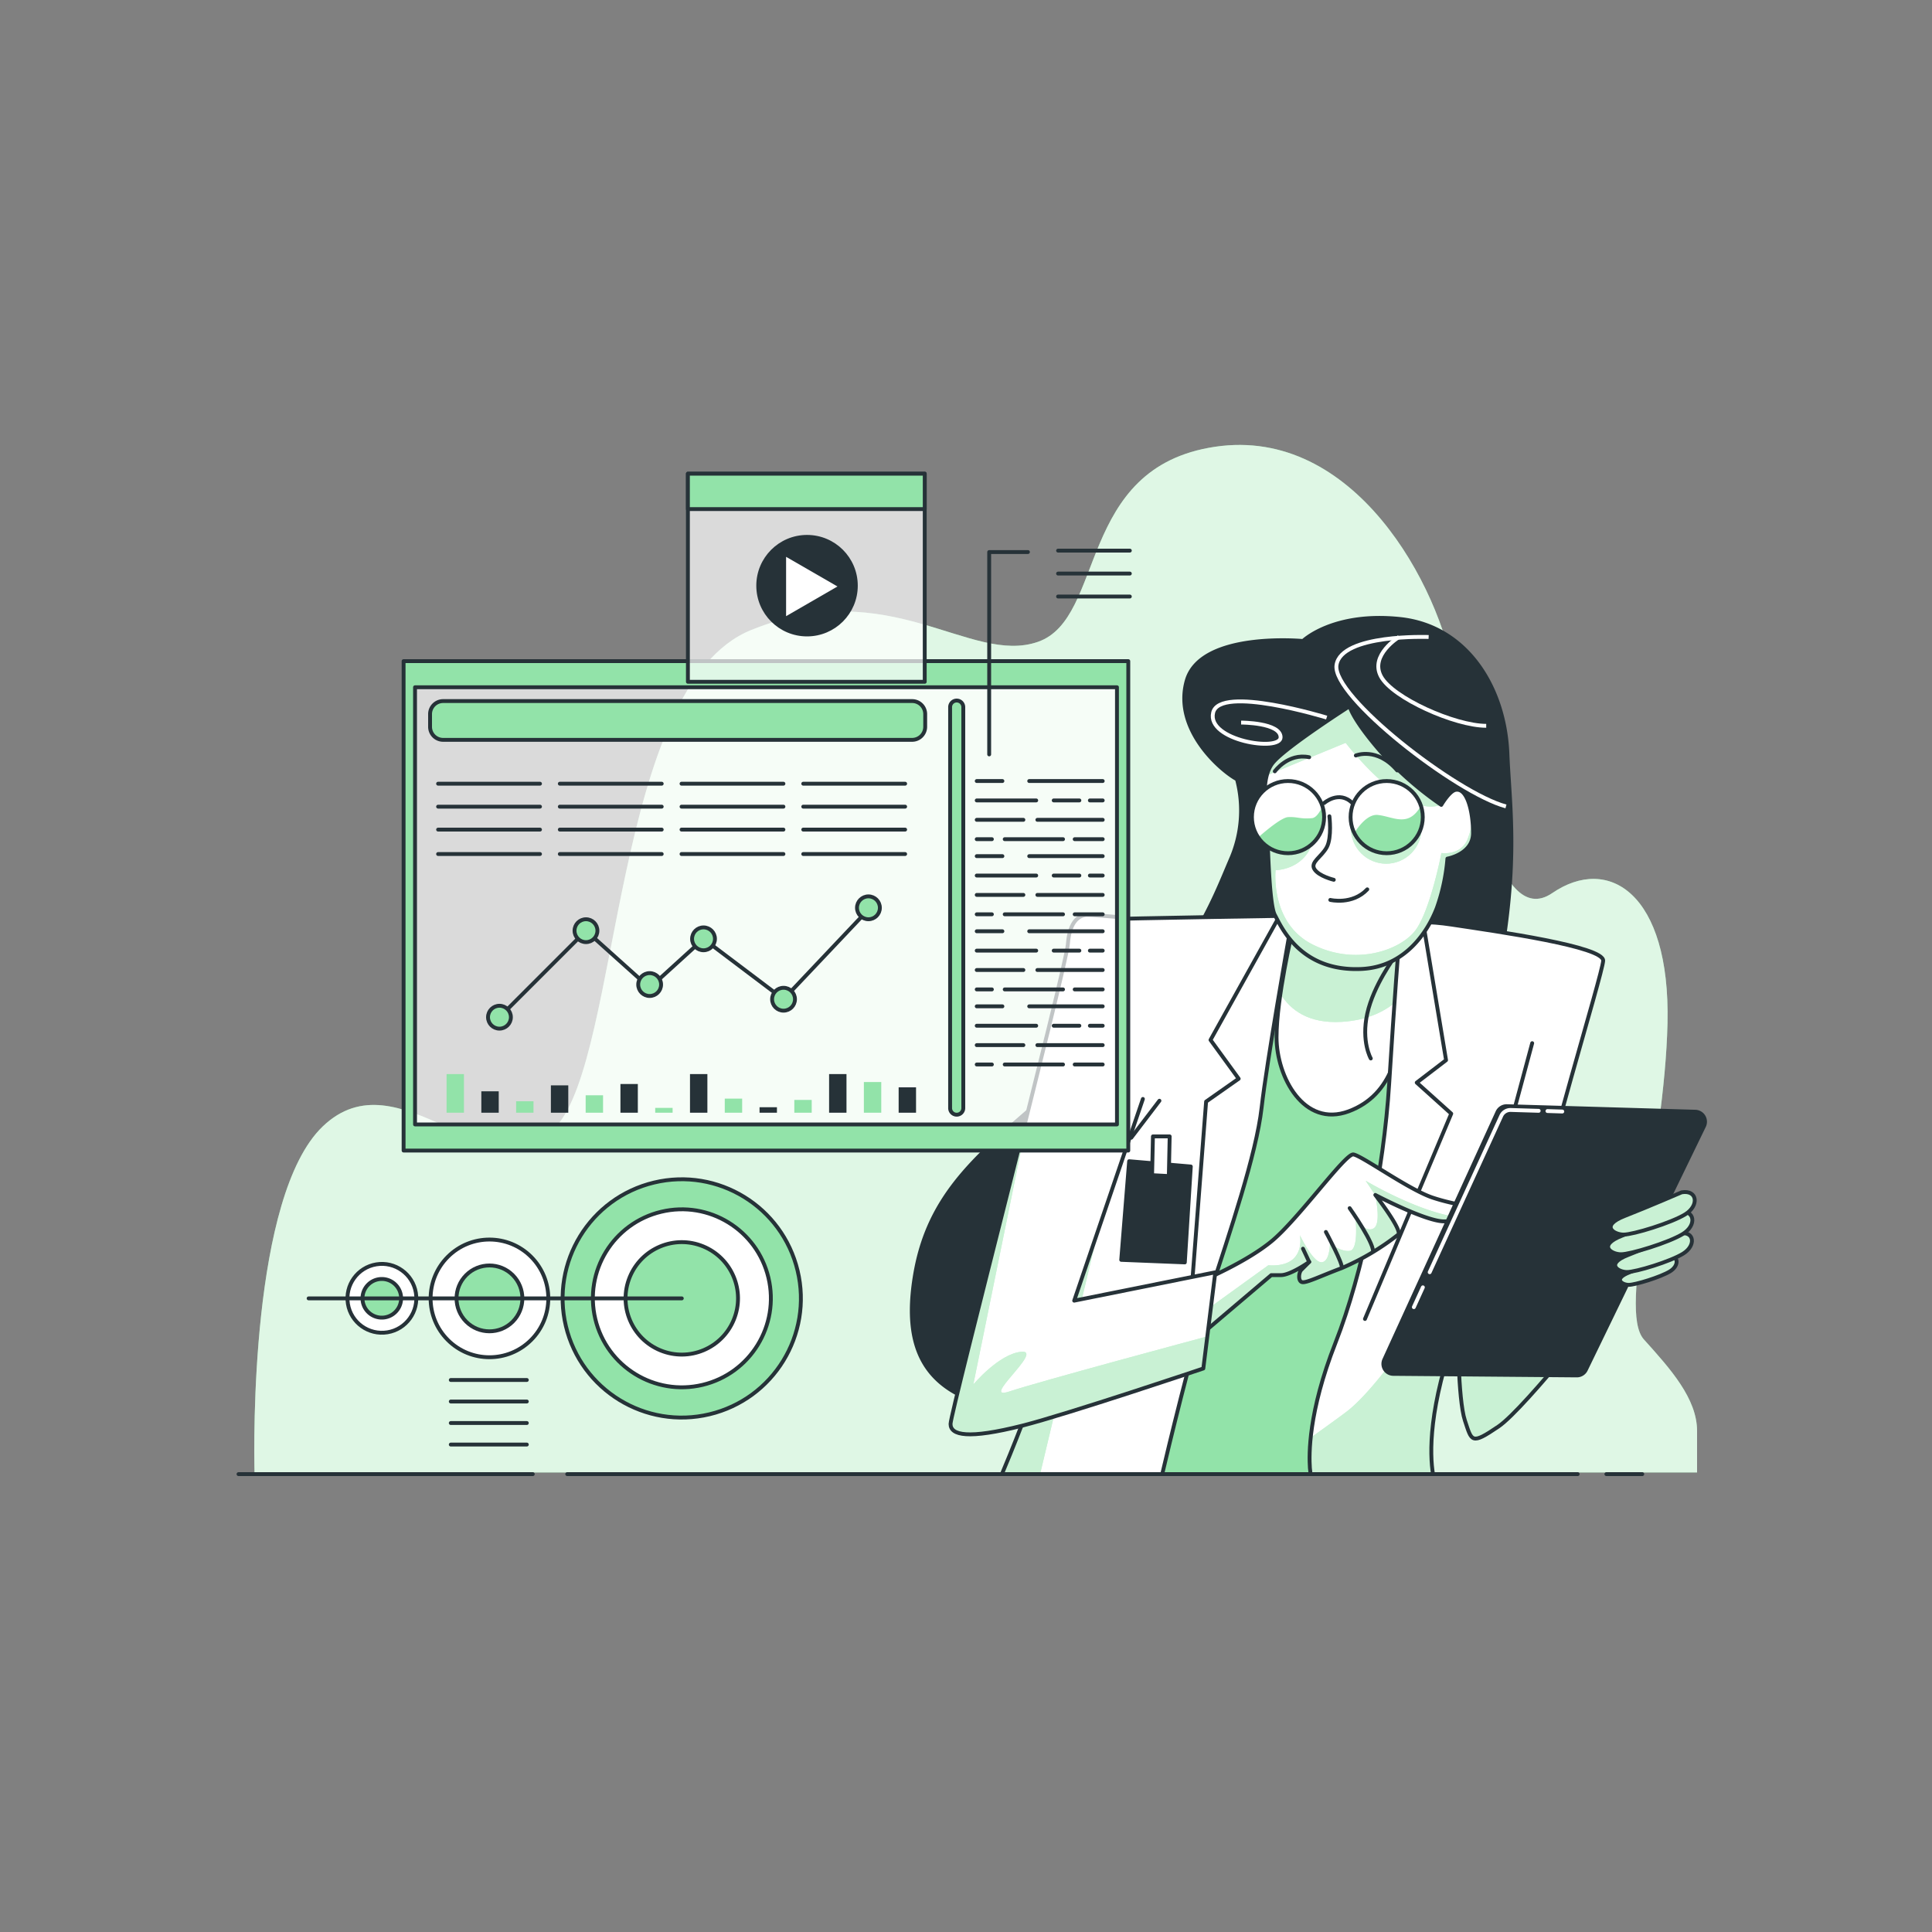 <svg xmlns="http://www.w3.org/2000/svg" xmlns:xlink="http://www.w3.org/1999/xlink" viewBox="0 0 500 500"><rect x="0" y="0" width="500" height="500" fill="#808080" stroke="none"/><defs><clipPath id="freepik--clip-path--inject-80"><path d="M334.48,240.88s-4.11,17.32-4.11,27.57,7.07,23.48,18.69,19.15S362.51,271,362.51,263s-.45-18.91-.45-18.91-5.7,4.56-14.59,1.59S334.48,240.88,334.48,240.88Z" style="fill:#fff;stroke:#263238;stroke-linecap:round;stroke-linejoin:round"></path></clipPath><clipPath id="freepik--clip-path-2--inject-80"><path d="M339,379.91c-.23-3.42-.46-14.36,6.61-32.36s12.53-44.91,13.9-67,2.51-36.47,2.51-36.47c0-4.11,1.59-6.61,13.67-4.79s39.43,5.7,39.21,9.35-16,54.7-17.78,68.15-1.37,18.91,5.47,15.49S419,323.16,419,323.16v10.25s-24.16,31-31.23,35.79-6.84,3.87-8.66-1.6-1.82-24.38-1.82-24.38c-7.69,21.08-7.28,33.14-6.43,38.28H339.15C339.12,381,339.08,380.52,339,379.91Zm48.53-76.44,9-33.5M259.29,381.5h41.49c1.36-5.77,7.62-32.13,12.27-46.49,5.24-16.18,12.08-36.24,13.45-48.32s7.07-44.22,7.07-44.22c.91-6.15,0-5.47,0-5.47s-43.77.68-47,.91-1.82,22.11-1.82,53.34C284.79,319.94,262.86,373.05,259.29,381.5Zm33.48-87.06,7.29-9.57" style="fill:#fff;stroke:#263238;stroke-linecap:round;stroke-linejoin:round"></path></clipPath><clipPath id="freepik--clip-path-3--inject-80"><path d="M310.77,331.59s11.63-4.79,18.46-10.48,18.92-22.57,21-22.34,14.36,9.12,20.52,11.17,10.71,2.05,10.48,3.42-2.73,2.73-7.52,2.73-17.78-6.84-17.78-6.84,7.07,9.12,5.93,10.26a65.2,65.2,0,0,1-14.59,8.66c-5.47,2.05-9.12,3.88-10.26,3.65s-.91-2.51-.22-3.19l2.05-2.05S334,330,331.51,330H329l-19.6,16.63Z" style="fill:#fff;stroke:#263238;stroke-linecap:round;stroke-linejoin:round"></path></clipPath><clipPath id="freepik--clip-path-4--inject-80"><path d="M290.72,237.46s-7.53-.69-9.35-.69-4.56,1.37-5,7.52S246,365.55,246,368.51s4.53,4,18.53.46c11.81-3,46.89-14.81,46.89-14.81l3.1-24.89L278,336.61l17.78-52.2" style="fill:#fff;stroke:#263238;stroke-linecap:round;stroke-linejoin:round"></path></clipPath><clipPath id="freepik--clip-path-5--inject-80"><path d="M431.66,325.17s-5.67,2.45-10,4.13-1.84,3.22-.15,3.22,8.27-2,10.72-3.52S434.41,324.71,431.66,325.17Z" style="fill:#92E3A9;stroke:#263238;stroke-linecap:round;stroke-linejoin:round"></path></clipPath><clipPath id="freepik--clip-path-6--inject-80"><path d="M434.79,319.22s-7.7,3.33-13.53,5.61-2.49,4.37-.2,4.37,11.23-2.7,14.56-4.78S438.53,318.59,434.79,319.22Z" style="fill:#92E3A9;stroke:#263238;stroke-linecap:round;stroke-linejoin:round"></path></clipPath><clipPath id="freepik--clip-path-7--inject-80"><path d="M434.56,313.66s-8.44,3.64-14.82,6.15-2.73,4.79-.23,4.79,12.31-3,16-5.25S438.66,313,434.56,313.66Z" style="fill:#92E3A9;stroke:#263238;stroke-linecap:round;stroke-linejoin:round"></path></clipPath><clipPath id="freepik--clip-path-8--inject-80"><path d="M435.22,308.57s-8.43,3.65-14.81,6.15-2.74,4.79-.23,4.79,12.31-3,15.95-5.24S439.32,307.89,435.22,308.57Z" style="fill:#92E3A9;stroke:#263238;stroke-linecap:round;stroke-linejoin:round"></path></clipPath><clipPath id="freepik--clip-path-9--inject-80"><path d="M349.29,182.75s-16.41,10.49-19.83,14.59-1.82,12.77-1.59,15.5.45,21,2.05,23.93,6.49,14.72,22.41,14c11.47-.53,17.25-9.87,19.53-15.8a50.17,50.17,0,0,0,2.73-12.76s6.63-1.15,6.63-6.62-1.48-11.85-4.58-11.16c-1.57.35-3.64,3.87-3.64,3.87a87.66,87.66,0,0,1-16-14.13C349.75,185.72,349.29,182.75,349.29,182.75Z" style="fill:#fff;stroke:#263238;stroke-linecap:round;stroke-linejoin:round"></path></clipPath><clipPath id="freepik--clip-path-10--inject-80"><circle cx="333.34" cy="211.47" r="9.34" style="fill:#fff;stroke:#263238;stroke-linecap:round;stroke-linejoin:round"></circle></clipPath><clipPath id="freepik--clip-path-11--inject-80"><circle cx="358.87" cy="211.47" r="9.34" style="fill:#fff;stroke:#263238;stroke-linecap:round;stroke-linejoin:round"></circle></clipPath></defs><g id="freepik--background-simple--inject-80"><path d="M439.2,381.07V370.36c0-8.42-6.88-16.07-13.77-23.72s5.36-48.19,6.12-81.85-15.3-43.61-29.83-33.66S380.3,199,376.47,175.28s-26-65-62-59.66S286.2,160,268.61,166.11s-38.25-17.6-74.21-3.06S160.74,273.2,143.91,291.56s-40.54-19.12-60.43,0c-18.68,18-17.79,81.82-17.61,89.51Z" style="fill:#92E3A9"></path><path d="M439.2,381.07V370.36c0-8.42-6.88-16.07-13.77-23.72s5.36-48.19,6.12-81.85-15.3-43.61-29.83-33.66S380.3,199,376.47,175.28s-26-65-62-59.66S286.2,160,268.61,166.11s-38.25-17.6-74.21-3.06S160.74,273.2,143.91,291.56s-40.54-19.12-60.43,0c-18.68,18-17.79,81.82-17.61,89.51Z" style="fill:#fff;opacity:0.7"></path></g><g id="freepik--Character--inject-80"><path d="M337.21,165.89s-26.44-2.51-30.08,10.25,9.11,23.48,13,25.53a31.52,31.52,0,0,1-1.6,20.74C313.74,233.58,308,250,283,272.79s-42.17,32.13-46.27,57.66,8.2,35.56,41.93,35.79S367.3,326.58,381,279.17s9.8-67,9.12-84.11S379.61,162,362.28,160.19,337.21,165.89,337.21,165.89Z" style="fill:#263238;stroke:#263238;stroke-linecap:round;stroke-linejoin:round"></path><path d="M343.34,185.71s-27.67-8.51-29.38-1.28,17.46,10.22,17.46,6.39S321.2,187,321.2,187" style="fill:none;stroke:#fff;stroke-miterlimit:10"></path><path d="M369.73,164.85s-22.56-.85-23.84,7.24,31.08,33.2,43.85,36.61" style="fill:none;stroke:#fff;stroke-miterlimit:10"></path><path d="M362.07,164.85s-7.66,4.68-4.68,10.22,19.15,12.77,27.24,12.77" style="fill:none;stroke:#fff;stroke-miterlimit:10"></path><path d="M327.47,238.36a236.45,236.45,0,0,1,27.55,0c14.67.9,19.76,6.59,19.76,6.59s-22.16,90.13-24.26,106.9-2.39,29.65-2.39,29.65H293s13.47-57.5,18.86-85.34S327.47,238.36,327.47,238.36Z" style="fill:#92E3A9;stroke:#263238;stroke-linecap:round;stroke-linejoin:round"></path><path d="M334.48,240.88s-4.11,17.32-4.11,27.57,7.07,23.48,18.69,19.15S362.51,271,362.51,263s-.45-18.91-.45-18.91-5.7,4.56-14.59,1.59S334.48,240.88,334.48,240.88Z" style="fill:#fff"></path><g style="clip-path:url(#freepik--clip-path--inject-80)"><path d="M362.47,258.2c-.12-7-.41-14.13-.41-14.13s-5.7,4.56-14.59,1.59-13-4.78-13-4.78-1.89,8-3.11,16.3c2.58,4.19,7.25,7.76,15.78,7.28C354,264.07,358.9,261.64,362.47,258.2Z" style="fill:#92E3A9"></path><path d="M362.47,258.2c-.12-7-.41-14.13-.41-14.13s-5.7,4.56-14.59,1.59-13-4.78-13-4.78-1.89,8-3.11,16.3c2.58,4.19,7.25,7.76,15.78,7.28C354,264.07,358.9,261.64,362.47,258.2Z" style="fill:#fff;opacity:0.5"></path></g><path d="M334.48,240.88s-4.11,17.32-4.11,27.57,7.07,23.48,18.69,19.15S362.51,271,362.51,263s-.45-18.91-.45-18.91-5.7,4.56-14.59,1.59S334.48,240.88,334.48,240.88Z" style="fill:none;stroke:#263238;stroke-linecap:round;stroke-linejoin:round"></path><path d="M360.92,247.71s-5.47,7.3-7.07,14.59.91,11.63.91,11.63" style="fill:none;stroke:#263238;stroke-linecap:round;stroke-linejoin:round"></path><path d="M339,379.91c-.23-3.42-.46-14.36,6.61-32.36s12.53-44.91,13.9-67,2.51-36.47,2.51-36.47c0-4.11,1.59-6.61,13.67-4.79s39.43,5.7,39.21,9.35-16,54.7-17.78,68.15-1.37,18.91,5.47,15.49S419,323.16,419,323.16v10.25s-24.16,31-31.23,35.79-6.84,3.87-8.66-1.6-1.82-24.38-1.82-24.38c-7.69,21.08-7.28,33.14-6.43,38.28H339.15C339.12,381,339.08,380.52,339,379.91Zm48.53-76.44,9-33.5M259.29,381.5h41.49c1.36-5.77,7.62-32.13,12.27-46.49,5.24-16.18,12.08-36.24,13.45-48.32s7.07-44.22,7.07-44.22c.91-6.15,0-5.47,0-5.47s-43.77.68-47,.91-1.82,22.11-1.82,53.34C284.79,319.94,262.86,373.05,259.29,381.5Zm33.48-87.06,7.29-9.57" style="fill:#fff"></path><g style="clip-path:url(#freepik--clip-path-2--inject-80)"><path d="M397.16,316.78c.35-2.6,1.22-6.59,2.39-11.37l-8.35-1.57s-28.57,50.9-42.86,61.62c-3.2,2.4-6.31,4.58-9.09,6.62a45.61,45.61,0,0,0-.21,7.83c0,.61.08,1.12.11,1.59H370.9c-.85-5.14-1.26-17.2,6.43-38.28,0,0,0,18.91,1.82,24.38s1.6,6.39,8.66,1.6S419,333.41,419,333.41V323.16s-9.57,5.7-16.41,9.11S395.33,330.22,397.16,316.78Z" style="fill:#92E3A9"></path><path d="M287.17,306.07l-6.56,13.12c-6.55,26.71-18.74,56.2-21.32,62.31h9.88Z" style="fill:#92E3A9"></path><path d="M397.16,316.78c.35-2.6,1.22-6.59,2.39-11.37l-8.35-1.57s-28.57,50.9-42.86,61.62c-3.2,2.4-6.31,4.58-9.09,6.62a45.61,45.61,0,0,0-.21,7.83c0,.61.08,1.12.11,1.59H370.9c-.85-5.14-1.26-17.2,6.43-38.28,0,0,0,18.91,1.82,24.38s1.6,6.39,8.66,1.6S419,333.41,419,333.41V323.16s-9.57,5.7-16.41,9.11S395.33,330.22,397.16,316.78Z" style="fill:#fff;opacity:0.5"></path><path d="M287.17,306.07l-6.56,13.12c-6.55,26.71-18.74,56.2-21.32,62.31h9.88Z" style="fill:#fff;opacity:0.5"></path></g><path d="M339,379.91c-.23-3.42-.46-14.36,6.61-32.36s12.53-44.91,13.9-67,2.51-36.47,2.51-36.47c0-4.11,1.59-6.61,13.67-4.79s39.43,5.7,39.21,9.35-16,54.7-17.78,68.15-1.37,18.91,5.47,15.49S419,323.16,419,323.16v10.25s-24.16,31-31.23,35.79-6.84,3.87-8.66-1.6-1.82-24.38-1.82-24.38c-7.69,21.08-7.28,33.14-6.43,38.28H339.15C339.12,381,339.08,380.52,339,379.91Zm48.53-76.44,9-33.5M259.29,381.5h41.49c1.36-5.77,7.62-32.13,12.27-46.49,5.24-16.18,12.08-36.24,13.45-48.32s7.07-44.22,7.07-44.22c.91-6.15,0-5.47,0-5.47s-43.77.68-47,.91-1.82,22.11-1.82,53.34C284.79,319.94,262.86,373.05,259.29,381.5Zm33.48-87.06,7.29-9.57" style="fill:none;stroke:#263238;stroke-linecap:round;stroke-linejoin:round"></path><polyline points="331.29 236.77 313.28 269.14 320.57 279.17 312.14 285.09 307.13 350.28" style="fill:none;stroke:#263238;stroke-linecap:round;stroke-linejoin:round"></polyline><polyline points="368.71 241.12 374.24 274.37 366.65 280.18 375.58 288.21 353.25 341.35" style="fill:none;stroke:#263238;stroke-linecap:round;stroke-linejoin:round"></polyline><path d="M310.77,331.59s11.63-4.79,18.46-10.48,18.92-22.57,21-22.34,14.36,9.12,20.52,11.17,10.71,2.05,10.48,3.42-2.73,2.73-7.52,2.73-17.78-6.84-17.78-6.84,7.07,9.12,5.93,10.26a65.2,65.2,0,0,1-14.59,8.66c-5.47,2.05-9.12,3.88-10.26,3.65s-.91-2.51-.22-3.19l2.05-2.05S334,330,331.51,330H329l-19.6,16.63Z" style="fill:#fff"></path><g style="clip-path:url(#freepik--clip-path-3--inject-80)"><path d="M379.2,315.21l-.2,0c-10.75-.74-25.56-9.63-25.56-9.63l2.46,3.69s13,6.84,17.78,6.84A14.55,14.55,0,0,0,379.2,315.21Z" style="fill:#92E3A9"></path><path d="M355.66,317.78c-1.85,1.49-4.81-1.85-4.81-1.85s.74,7.41-1.48,7.78-5.19-1.85-5.19-1.85,0,4.81-2.22,4.81-5.55-7-5.55-7,.8,3.52-1.49,5.92-6.66,1.85-6.66,1.85L310.85,340l-1,1.16-.49,5.46L329,330h2.5c2.51,0,7.3-3.42,7.3-3.42l-2.05,2.05c-.69.68-.92,3,.22,3.19s4.79-1.6,10.26-3.65a65.2,65.2,0,0,0,14.59-8.66c1.14-1.14-5.93-10.26-5.93-10.26S357.51,316.3,355.66,317.78Z" style="fill:#92E3A9"></path><g style="opacity:0.5"><path d="M379.2,315.21l-.2,0c-10.75-.74-25.56-9.63-25.56-9.63l2.46,3.69s13,6.84,17.78,6.84A14.55,14.55,0,0,0,379.2,315.21Z" style="fill:#fff"></path><path d="M355.66,317.78c-1.85,1.49-4.81-1.85-4.81-1.85s.74,7.41-1.48,7.78-5.19-1.85-5.19-1.85,0,4.81-2.22,4.81-5.55-7-5.55-7,.8,3.52-1.49,5.92-6.66,1.85-6.66,1.85L310.85,340l-1,1.16-.49,5.46L329,330h2.5c2.51,0,7.3-3.42,7.3-3.42l-2.05,2.05c-.69.68-.92,3,.22,3.19s4.79-1.6,10.26-3.65a65.2,65.2,0,0,0,14.59-8.66c1.14-1.14-5.93-10.26-5.93-10.26S357.51,316.3,355.66,317.78Z" style="fill:#fff"></path></g><line x1="338.81" y1="326.58" x2="337.21" y2="323.16" style="fill:none;stroke:#263238;stroke-linecap:round;stroke-linejoin:round"></line><path d="M343.14,318.83s4.56,8.43,4.1,9.34" style="fill:none;stroke:#263238;stroke-linecap:round;stroke-linejoin:round"></path><path d="M349.29,312.67s7.07,10,5.93,11.63" style="fill:none;stroke:#263238;stroke-linecap:round;stroke-linejoin:round"></path></g><path d="M310.77,331.59s11.63-4.79,18.46-10.48,18.92-22.57,21-22.34,14.36,9.12,20.52,11.17,10.71,2.05,10.48,3.42-2.73,2.73-7.52,2.73-17.78-6.84-17.78-6.84,7.07,9.12,5.93,10.26a65.2,65.2,0,0,1-14.59,8.66c-5.47,2.05-9.12,3.88-10.26,3.65s-.91-2.51-.22-3.19l2.05-2.05S334,330,331.51,330H329l-19.6,16.63Z" style="fill:none;stroke:#263238;stroke-linecap:round;stroke-linejoin:round"></path><path d="M290.72,237.46s-7.53-.69-9.35-.69-4.56,1.37-5,7.52S246,365.55,246,368.51s4.53,4,18.53.46c11.81-3,46.89-14.81,46.89-14.81l3.1-24.89L278,336.61l17.78-52.2" style="fill:#fff"></path><g style="clip-path:url(#freepik--clip-path-4--inject-80)"><path d="M312.49,345.85c-2.58.69-43.44,11.66-51.22,14.25-8,2.68,8.93-10.72,3.13-10.27s-12.51,8.48-12.51,8.48l15.54-76.26C258.49,318,246,366.6,246,368.51c0,3,4.53,4,18.53.46,11.81-3,46.89-14.81,46.89-14.81Z" style="fill:#92E3A9"></path><path d="M312.49,345.85c-2.58.69-43.44,11.66-51.22,14.25-8,2.68,8.93-10.72,3.13-10.27s-12.51,8.48-12.51,8.48l15.54-76.26C258.49,318,246,366.6,246,368.51c0,3,4.53,4,18.53.46,11.81-3,46.89-14.81,46.89-14.81Z" style="fill:#fff;opacity:0.5"></path></g><path d="M290.72,237.46s-7.53-.69-9.35-.69-4.56,1.37-5,7.52S246,365.55,246,368.51s4.53,4,18.53.46c11.81-3,46.89-14.81,46.89-14.81l3.1-24.89L278,336.61l17.78-52.2" style="fill:none;stroke:#263238;stroke-linecap:round;stroke-linejoin:round"></path><polygon points="292.22 300.52 290.17 326.05 306.63 326.71 308.18 301.89 292.22 300.52" style="fill:#263238;stroke:#263238;stroke-linecap:round;stroke-linejoin:round"></polygon><polygon points="298.38 294.1 298.16 304.13 302.49 304.36 302.71 294.1 298.38 294.1" style="fill:#fff;stroke:#263238;stroke-linecap:round;stroke-linejoin:round"></polygon><path d="M387.55,287.79l-29.3,64.1a2.59,2.59,0,0,0,2.33,3.67l47.48.4a2.58,2.58,0,0,0,2.35-1.45L441,291.43a2.59,2.59,0,0,0-2.26-3.72L390,286.28A2.61,2.61,0,0,0,387.55,287.79Z" style="fill:#263238;stroke:#263238;stroke-linecap:round;stroke-linejoin:round"></path><line x1="368.24" y1="333.16" x2="365.9" y2="338.29" style="fill:none;stroke:#fff;stroke-linecap:round;stroke-linejoin:round"></line><path d="M398.21,287.48l-7.25-.22a2.6,2.6,0,0,0-2.43,1.52L370,329.25" style="fill:none;stroke:#fff;stroke-linecap:round;stroke-linejoin:round"></path><line x1="404.32" y1="287.66" x2="400.48" y2="287.54" style="fill:none;stroke:#fff;stroke-linecap:round;stroke-linejoin:round"></line><path d="M431.66,325.17s-5.67,2.45-10,4.13-1.84,3.22-.15,3.22,8.27-2,10.72-3.52S434.41,324.71,431.66,325.17Z" style="fill:#92E3A9"></path><g style="clip-path:url(#freepik--clip-path-5--inject-80)"><path d="M431.66,325.17s-5.67,2.45-10,4.13-1.84,3.22-.15,3.22,8.27-2,10.72-3.52S434.41,324.71,431.66,325.17Z" style="fill:#fff;opacity:0.5"></path></g><path d="M431.66,325.17s-5.67,2.45-10,4.13-1.84,3.22-.15,3.22,8.27-2,10.72-3.52S434.41,324.71,431.66,325.17Z" style="fill:none;stroke:#263238;stroke-linecap:round;stroke-linejoin:round"></path><path d="M434.79,319.22s-7.7,3.33-13.53,5.61-2.49,4.37-.2,4.37,11.23-2.7,14.56-4.78S438.53,318.59,434.79,319.22Z" style="fill:#92E3A9"></path><g style="clip-path:url(#freepik--clip-path-6--inject-80)"><path d="M434.79,319.22s-7.7,3.33-13.53,5.61-2.49,4.37-.2,4.37,11.23-2.7,14.56-4.78S438.53,318.59,434.79,319.22Z" style="fill:#fff;opacity:0.5"></path></g><path d="M434.79,319.22s-7.7,3.33-13.53,5.61-2.49,4.37-.2,4.37,11.23-2.7,14.56-4.78S438.53,318.59,434.79,319.22Z" style="fill:none;stroke:#263238;stroke-linecap:round;stroke-linejoin:round"></path><path d="M434.56,313.66s-8.44,3.64-14.82,6.15-2.73,4.79-.23,4.79,12.31-3,16-5.25S438.66,313,434.56,313.66Z" style="fill:#92E3A9"></path><g style="clip-path:url(#freepik--clip-path-7--inject-80)"><path d="M434.56,313.66s-8.44,3.64-14.82,6.15-2.73,4.79-.23,4.79,12.31-3,16-5.25S438.66,313,434.56,313.66Z" style="fill:#fff;opacity:0.5"></path></g><path d="M434.56,313.66s-8.44,3.64-14.82,6.15-2.73,4.79-.23,4.79,12.31-3,16-5.25S438.66,313,434.56,313.66Z" style="fill:none;stroke:#263238;stroke-linecap:round;stroke-linejoin:round"></path><path d="M435.22,308.57s-8.43,3.65-14.81,6.15-2.74,4.79-.23,4.79,12.31-3,15.95-5.24S439.32,307.89,435.22,308.57Z" style="fill:#92E3A9"></path><g style="clip-path:url(#freepik--clip-path-8--inject-80)"><path d="M435.22,308.57s-8.43,3.65-14.81,6.15-2.74,4.79-.23,4.79,12.31-3,15.95-5.24S439.32,307.89,435.22,308.57Z" style="fill:#fff;opacity:0.5"></path></g><path d="M435.22,308.57s-8.43,3.65-14.81,6.15-2.74,4.79-.23,4.79,12.31-3,15.95-5.24S439.32,307.89,435.22,308.57Z" style="fill:none;stroke:#263238;stroke-linecap:round;stroke-linejoin:round"></path><path d="M349.29,182.75s-16.41,10.49-19.83,14.59-1.82,12.77-1.59,15.5.45,21,2.05,23.93,6.49,14.72,22.41,14c11.47-.53,17.25-9.87,19.53-15.8a50.17,50.17,0,0,0,2.73-12.76s6.63-1.15,6.63-6.62-1.48-11.85-4.58-11.16c-1.57.35-3.64,3.87-3.64,3.87a87.66,87.66,0,0,1-16-14.13C349.75,185.72,349.29,182.75,349.29,182.75Z" style="fill:#fff"></path><g style="clip-path:url(#freepik--clip-path-9--inject-80)"><path d="M348.26,192.24s15,19.86,24.74,16a87.66,87.66,0,0,1-16-14.13c-7.29-8.43-7.75-11.4-7.75-11.4s-16.41,10.49-19.83,14.59a8.63,8.63,0,0,0-1.61,3.38Z" style="fill:#92E3A9"></path><path d="M381,212.22a18,18,0,0,1-1.29,5.2c-1.86,4.08-6.67,3.34-6.67,3.34s-3,15.55-7,20.36-15.18,8.89-26.29,3.34-9.63-19.26-9.63-19.26,6.67,0,9.26-6.3-.74-9.26-7.41-8.88a6.67,6.67,0,0,0-4.21,1.71c.05.43.09.81.12,1.11.23,2.74.45,21,2.05,23.93s6.49,14.72,22.41,14c11.47-.53,17.25-9.87,19.53-15.8a50.17,50.17,0,0,0,2.73-12.76s6.63-1.15,6.63-6.62A31.49,31.49,0,0,0,381,212.22Z" style="fill:#92E3A9"></path><path d="M381,212.22a18,18,0,0,1-1.29,5.2c-1.86,4.08-6.67,3.34-6.67,3.34s-3,15.55-7,20.36-15.18,8.89-26.29,3.34-9.63-19.26-9.63-19.26,6.67,0,9.26-6.3-.74-9.26-7.41-8.88a6.67,6.67,0,0,0-4.21,1.71c.05.43.09.81.12,1.11.23,2.74.45,21,2.05,23.93s6.49,14.72,22.41,14c11.47-.53,17.25-9.87,19.53-15.8a50.17,50.17,0,0,0,2.73-12.76s6.63-1.15,6.63-6.62A31.49,31.49,0,0,0,381,212.22Z" style="fill:#fff;opacity:0.5"></path><circle cx="358.75" cy="214.37" r="9.14" transform="translate(-54.87 154.56) rotate(-22.63)" style="fill:#92E3A9"></circle><circle cx="358.75" cy="214.37" r="9.14" transform="translate(-54.87 154.56) rotate(-22.63)" style="fill:#fff;opacity:0.5"></circle><path d="M348.26,192.24s15,19.86,24.74,16a87.66,87.66,0,0,1-16-14.13c-7.29-8.43-7.75-11.4-7.75-11.4s-16.41,10.49-19.83,14.59a8.63,8.63,0,0,0-1.61,3.38Z" style="fill:#fff;opacity:0.5"></path></g><path d="M349.29,182.75s-16.41,10.49-19.83,14.59-1.82,12.77-1.59,15.5.45,21,2.05,23.93,6.49,14.72,22.41,14c11.47-.53,17.25-9.87,19.53-15.8a50.17,50.17,0,0,0,2.73-12.76s6.63-1.15,6.63-6.62-1.48-11.85-4.58-11.16c-1.57.35-3.64,3.87-3.64,3.87a87.66,87.66,0,0,1-16-14.13C349.75,185.72,349.29,182.75,349.29,182.75Z" style="fill:none;stroke:#263238;stroke-linecap:round;stroke-linejoin:round"></path><circle cx="333.34" cy="211.47" r="9.34" style="fill:#fff"></circle><g style="clip-path:url(#freepik--clip-path-10--inject-80)"><path d="M325.61,216.73a9.35,9.35,0,0,0,16.64-8.07c-.78,1.71-1.71,3-2.72,3.08-3.16.27-3.75-.41-6.19-.27C331.76,211.57,328.05,214.59,325.61,216.73Z" style="fill:#92E3A9"></path></g><circle cx="333.34" cy="211.47" r="9.34" style="fill:none;stroke:#263238;stroke-linecap:round;stroke-linejoin:round"></circle><circle cx="358.87" cy="211.47" r="9.34" style="fill:#fff"></circle><g style="clip-path:url(#freepik--clip-path-11--inject-80)"><path d="M358.87,220.82a9.35,9.35,0,0,0,9.34-9.35,9.18,9.18,0,0,0-.48-2.93c-3.24,5.79-7.19,2.77-11.15,2.37-2.38-.24-4.62,2.38-6.1,4.67A9.34,9.34,0,0,0,358.87,220.82Z" style="fill:#92E3A9"></path></g><circle cx="358.87" cy="211.47" r="9.34" style="fill:none;stroke:#263238;stroke-linecap:round;stroke-linejoin:round"></circle><path d="M342.68,207.83s3.88-3.42,7.3,0" style="fill:none;stroke:#263238;stroke-linecap:round;stroke-linejoin:round"></path><path d="M329.92,199.62s3.42-4.79,8.89-3.65" style="fill:none;stroke:#263238;stroke-linecap:round;stroke-linejoin:round"></path><path d="M350.89,195.52s5.47-2.28,10.71,3.87" style="fill:none;stroke:#263238;stroke-linecap:round;stroke-linejoin:round"></path><path d="M344.05,211.25s.68,5.47-.68,8-4.33,3.88-3.19,5.7,5,2.74,5,2.74" style="fill:none;stroke:#263238;stroke-linecap:round;stroke-linejoin:round"></path><path d="M344.28,232.9s5.7,1.37,9.57-2.74" style="fill:none;stroke:#263238;stroke-linecap:round;stroke-linejoin:round"></path><line x1="137.88" y1="381.5" x2="61.73" y2="381.5" style="fill:none;stroke:#263238;stroke-linecap:round;stroke-linejoin:round"></line><line x1="408.3" y1="381.5" x2="146.8" y2="381.5" style="fill:none;stroke:#263238;stroke-linecap:round;stroke-linejoin:round"></line><line x1="425.01" y1="381.5" x2="415.73" y2="381.5" style="fill:none;stroke:#263238;stroke-linecap:round;stroke-linejoin:round"></line></g><g id="freepik--Graphics--inject-80"><rect x="107.41" y="177.86" width="181.67" height="113.15" style="fill:#fff;opacity:0.71"></rect><path d="M104.45,171.1V297.76H292V171.1ZM289.07,291H107.41V177.86H289.07Z" style="fill:#92E3A9;stroke:#263238;stroke-linecap:round;stroke-linejoin:round"></path><path d="M114.67,181.44h121.4a3.37,3.37,0,0,1,3.37,3.37v3.28a3.38,3.38,0,0,1-3.38,3.38H114.67a3.37,3.37,0,0,1-3.37-3.37v-3.28A3.37,3.37,0,0,1,114.67,181.44Z" style="fill:#92E3A9;stroke:#263238;stroke-linecap:round;stroke-linejoin:round"></path><line x1="113.38" y1="202.82" x2="139.75" y2="202.82" style="fill:none;stroke:#263238;stroke-linecap:round;stroke-linejoin:round"></line><line x1="113.38" y1="208.76" x2="139.75" y2="208.76" style="fill:none;stroke:#263238;stroke-linecap:round;stroke-linejoin:round"></line><line x1="113.38" y1="214.7" x2="139.75" y2="214.7" style="fill:none;stroke:#263238;stroke-linecap:round;stroke-linejoin:round"></line><line x1="113.38" y1="221.02" x2="139.75" y2="221.02" style="fill:none;stroke:#263238;stroke-linecap:round;stroke-linejoin:round"></line><line x1="144.88" y1="202.82" x2="171.25" y2="202.82" style="fill:none;stroke:#263238;stroke-linecap:round;stroke-linejoin:round"></line><line x1="144.88" y1="208.76" x2="171.25" y2="208.76" style="fill:none;stroke:#263238;stroke-linecap:round;stroke-linejoin:round"></line><line x1="144.88" y1="214.7" x2="171.25" y2="214.7" style="fill:none;stroke:#263238;stroke-linecap:round;stroke-linejoin:round"></line><line x1="144.88" y1="221.02" x2="171.25" y2="221.02" style="fill:none;stroke:#263238;stroke-linecap:round;stroke-linejoin:round"></line><line x1="176.38" y1="202.82" x2="202.75" y2="202.82" style="fill:none;stroke:#263238;stroke-linecap:round;stroke-linejoin:round"></line><line x1="176.38" y1="208.76" x2="202.75" y2="208.76" style="fill:none;stroke:#263238;stroke-linecap:round;stroke-linejoin:round"></line><line x1="176.38" y1="214.7" x2="202.75" y2="214.7" style="fill:none;stroke:#263238;stroke-linecap:round;stroke-linejoin:round"></line><line x1="176.38" y1="221.02" x2="202.75" y2="221.02" style="fill:none;stroke:#263238;stroke-linecap:round;stroke-linejoin:round"></line><line x1="207.88" y1="202.82" x2="234.25" y2="202.82" style="fill:none;stroke:#263238;stroke-linecap:round;stroke-linejoin:round"></line><line x1="207.88" y1="208.76" x2="234.25" y2="208.76" style="fill:none;stroke:#263238;stroke-linecap:round;stroke-linejoin:round"></line><line x1="207.88" y1="214.7" x2="234.25" y2="214.7" style="fill:none;stroke:#263238;stroke-linecap:round;stroke-linejoin:round"></line><line x1="207.88" y1="221.02" x2="234.25" y2="221.02" style="fill:none;stroke:#263238;stroke-linecap:round;stroke-linejoin:round"></line><polyline points="129.26 263.25 151.65 240.86 168.13 255.65 182.07 242.97 202.78 258.6 225.17 234.94" style="fill:none;stroke:#263238;stroke-linecap:round;stroke-linejoin:round"></polyline><circle cx="151.65" cy="240.86" r="2.96" style="fill:#92E3A9;stroke:#263238;stroke-linecap:round;stroke-linejoin:round"></circle><circle cx="182.07" cy="242.97" r="2.96" style="fill:#92E3A9;stroke:#263238;stroke-linecap:round;stroke-linejoin:round"></circle><circle cx="202.78" cy="258.6" r="2.96" style="fill:#92E3A9;stroke:#263238;stroke-linecap:round;stroke-linejoin:round"></circle><circle cx="224.75" cy="234.94" r="2.96" style="fill:#92E3A9;stroke:#263238;stroke-linecap:round;stroke-linejoin:round"></circle><circle cx="129.26" cy="263.25" r="2.96" style="fill:#92E3A9;stroke:#263238;stroke-linecap:round;stroke-linejoin:round"></circle><circle cx="168.13" cy="254.8" r="2.96" style="fill:#92E3A9;stroke:#263238;stroke-linecap:round;stroke-linejoin:round"></circle><path d="M247.59,288.48h0a1.7,1.7,0,0,1-1.7-1.7V183a1.7,1.7,0,0,1,1.7-1.7h0a1.71,1.71,0,0,1,1.71,1.7V286.78A1.71,1.71,0,0,1,247.59,288.48Z" style="fill:#92E3A9;stroke:#263238;stroke-linecap:round;stroke-linejoin:round"></path><line x1="266.36" y1="202.13" x2="285.38" y2="202.13" style="fill:none;stroke:#263238;stroke-linecap:round;stroke-linejoin:round"></line><line x1="252.78" y1="202.13" x2="259.42" y2="202.13" style="fill:none;stroke:#263238;stroke-linecap:round;stroke-linejoin:round"></line><line x1="282.06" y1="207.15" x2="285.38" y2="207.15" style="fill:none;stroke:#263238;stroke-linecap:round;stroke-linejoin:round"></line><line x1="272.7" y1="207.15" x2="279.34" y2="207.15" style="fill:none;stroke:#263238;stroke-linecap:round;stroke-linejoin:round"></line><line x1="252.78" y1="207.15" x2="268.17" y2="207.15" style="fill:none;stroke:#263238;stroke-linecap:round;stroke-linejoin:round"></line><line x1="268.47" y1="212.17" x2="285.38" y2="212.17" style="fill:none;stroke:#263238;stroke-linecap:round;stroke-linejoin:round"></line><line x1="252.78" y1="212.17" x2="264.85" y2="212.17" style="fill:none;stroke:#263238;stroke-linecap:round;stroke-linejoin:round"></line><line x1="278.13" y1="217.18" x2="285.38" y2="217.18" style="fill:none;stroke:#263238;stroke-linecap:round;stroke-linejoin:round"></line><line x1="260.02" y1="217.18" x2="275.11" y2="217.18" style="fill:none;stroke:#263238;stroke-linecap:round;stroke-linejoin:round"></line><line x1="252.78" y1="217.18" x2="256.7" y2="217.18" style="fill:none;stroke:#263238;stroke-linecap:round;stroke-linejoin:round"></line><line x1="266.36" y1="221.57" x2="285.38" y2="221.57" style="fill:none;stroke:#263238;stroke-linecap:round;stroke-linejoin:round"></line><line x1="252.78" y1="221.57" x2="259.42" y2="221.57" style="fill:none;stroke:#263238;stroke-linecap:round;stroke-linejoin:round"></line><line x1="282.06" y1="226.59" x2="285.38" y2="226.59" style="fill:none;stroke:#263238;stroke-linecap:round;stroke-linejoin:round"></line><line x1="272.7" y1="226.59" x2="279.34" y2="226.59" style="fill:none;stroke:#263238;stroke-linecap:round;stroke-linejoin:round"></line><line x1="252.78" y1="226.59" x2="268.17" y2="226.59" style="fill:none;stroke:#263238;stroke-linecap:round;stroke-linejoin:round"></line><line x1="268.47" y1="231.6" x2="285.38" y2="231.6" style="fill:none;stroke:#263238;stroke-linecap:round;stroke-linejoin:round"></line><line x1="252.78" y1="231.6" x2="264.85" y2="231.6" style="fill:none;stroke:#263238;stroke-linecap:round;stroke-linejoin:round"></line><line x1="278.13" y1="236.62" x2="285.38" y2="236.62" style="fill:none;stroke:#263238;stroke-linecap:round;stroke-linejoin:round"></line><line x1="260.02" y1="236.62" x2="275.11" y2="236.62" style="fill:none;stroke:#263238;stroke-linecap:round;stroke-linejoin:round"></line><line x1="252.78" y1="236.62" x2="256.7" y2="236.62" style="fill:none;stroke:#263238;stroke-linecap:round;stroke-linejoin:round"></line><line x1="266.36" y1="241.01" x2="285.38" y2="241.01" style="fill:none;stroke:#263238;stroke-linecap:round;stroke-linejoin:round"></line><line x1="252.78" y1="241.01" x2="259.42" y2="241.01" style="fill:none;stroke:#263238;stroke-linecap:round;stroke-linejoin:round"></line><line x1="282.06" y1="246.02" x2="285.38" y2="246.02" style="fill:none;stroke:#263238;stroke-linecap:round;stroke-linejoin:round"></line><line x1="272.7" y1="246.02" x2="279.34" y2="246.02" style="fill:none;stroke:#263238;stroke-linecap:round;stroke-linejoin:round"></line><line x1="252.78" y1="246.02" x2="268.17" y2="246.02" style="fill:none;stroke:#263238;stroke-linecap:round;stroke-linejoin:round"></line><line x1="268.47" y1="251.04" x2="285.38" y2="251.04" style="fill:none;stroke:#263238;stroke-linecap:round;stroke-linejoin:round"></line><line x1="252.78" y1="251.04" x2="264.85" y2="251.04" style="fill:none;stroke:#263238;stroke-linecap:round;stroke-linejoin:round"></line><line x1="278.13" y1="256.06" x2="285.38" y2="256.06" style="fill:none;stroke:#263238;stroke-linecap:round;stroke-linejoin:round"></line><line x1="260.02" y1="256.06" x2="275.11" y2="256.06" style="fill:none;stroke:#263238;stroke-linecap:round;stroke-linejoin:round"></line><line x1="252.78" y1="256.06" x2="256.7" y2="256.06" style="fill:none;stroke:#263238;stroke-linecap:round;stroke-linejoin:round"></line><line x1="266.36" y1="260.44" x2="285.38" y2="260.44" style="fill:none;stroke:#263238;stroke-linecap:round;stroke-linejoin:round"></line><line x1="252.78" y1="260.44" x2="259.42" y2="260.44" style="fill:none;stroke:#263238;stroke-linecap:round;stroke-linejoin:round"></line><line x1="282.06" y1="265.46" x2="285.38" y2="265.46" style="fill:none;stroke:#263238;stroke-linecap:round;stroke-linejoin:round"></line><line x1="272.7" y1="265.46" x2="279.34" y2="265.46" style="fill:none;stroke:#263238;stroke-linecap:round;stroke-linejoin:round"></line><line x1="252.78" y1="265.46" x2="268.17" y2="265.46" style="fill:none;stroke:#263238;stroke-linecap:round;stroke-linejoin:round"></line><line x1="268.47" y1="270.48" x2="285.38" y2="270.48" style="fill:none;stroke:#263238;stroke-linecap:round;stroke-linejoin:round"></line><line x1="252.78" y1="270.48" x2="264.85" y2="270.48" style="fill:none;stroke:#263238;stroke-linecap:round;stroke-linejoin:round"></line><line x1="278.13" y1="275.49" x2="285.38" y2="275.49" style="fill:none;stroke:#263238;stroke-linecap:round;stroke-linejoin:round"></line><line x1="260.02" y1="275.49" x2="275.11" y2="275.49" style="fill:none;stroke:#263238;stroke-linecap:round;stroke-linejoin:round"></line><line x1="252.78" y1="275.49" x2="256.7" y2="275.49" style="fill:none;stroke:#263238;stroke-linecap:round;stroke-linejoin:round"></line><rect x="115.57" y="277.97" width="4.5" height="10" style="fill:#92E3A9"></rect><rect x="124.57" y="282.43" width="4.5" height="5.54" style="fill:#263238"></rect><rect x="133.57" y="285.01" width="4.5" height="2.96" style="fill:#92E3A9"></rect><rect x="142.57" y="280.89" width="4.5" height="7.08" style="fill:#263238"></rect><rect x="151.57" y="283.46" width="4.5" height="4.51" style="fill:#92E3A9"></rect><rect x="160.57" y="280.54" width="4.5" height="7.43" style="fill:#263238"></rect><rect x="169.57" y="286.72" width="4.5" height="1.25" style="fill:#92E3A9"></rect><rect x="178.57" y="277.97" width="4.5" height="10" style="fill:#263238"></rect><rect x="187.57" y="284.32" width="4.5" height="3.65" style="fill:#92E3A9"></rect><rect x="196.57" y="286.55" width="4.5" height="1.42" style="fill:#263238"></rect><rect x="205.57" y="284.66" width="4.5" height="3.31" style="fill:#92E3A9"></rect><rect x="214.57" y="277.97" width="4.5" height="10" style="fill:#263238"></rect><rect x="223.57" y="280.03" width="4.5" height="7.94" style="fill:#92E3A9"></rect><rect x="232.57" y="281.4" width="4.5" height="6.57" style="fill:#263238"></rect><polyline points="256 195.24 256 142.87 266.03 142.87" style="fill:none;stroke:#263238;stroke-linecap:round;stroke-linejoin:round"></polyline><line x1="273.83" y1="142.5" x2="292.4" y2="142.5" style="fill:none;stroke:#263238;stroke-linecap:round;stroke-linejoin:round"></line><line x1="273.83" y1="148.44" x2="292.4" y2="148.44" style="fill:none;stroke:#263238;stroke-linecap:round;stroke-linejoin:round"></line><line x1="273.83" y1="154.38" x2="292.4" y2="154.38" style="fill:none;stroke:#263238;stroke-linecap:round;stroke-linejoin:round"></line><line x1="116.66" y1="357.14" x2="136.34" y2="357.14" style="fill:none;stroke:#263238;stroke-linecap:round;stroke-linejoin:round"></line><line x1="116.66" y1="362.71" x2="136.34" y2="362.71" style="fill:none;stroke:#263238;stroke-linecap:round;stroke-linejoin:round"></line><line x1="116.66" y1="368.28" x2="136.34" y2="368.28" style="fill:none;stroke:#263238;stroke-linecap:round;stroke-linejoin:round"></line><line x1="116.66" y1="373.85" x2="136.34" y2="373.85" style="fill:none;stroke:#263238;stroke-linecap:round;stroke-linejoin:round"></line><circle cx="176.45" cy="336.02" r="30.83" transform="translate(-73.38 50.31) rotate(-13.46)" style="fill:#92E3A9;stroke:#263238;stroke-linecap:round;stroke-linejoin:round"></circle><circle cx="176.45" cy="336.02" r="23.03" transform="translate(-73.15 50.11) rotate(-13.42)" style="fill:#fff;stroke:#263238;stroke-linecap:round;stroke-linejoin:round"></circle><circle cx="176.45" cy="336.02" r="14.55" transform="translate(-201.39 371.83) rotate(-67.71)" style="fill:#92E3A9;stroke:#263238;stroke-linecap:round;stroke-linejoin:round"></circle><circle cx="126.67" cy="336.02" r="15.23" transform="translate(-200.5 187.99) rotate(-45)" style="fill:#fff;stroke:#263238;stroke-linecap:round;stroke-linejoin:round"></circle><circle cx="126.67" cy="336.02" r="8.52" transform="translate(-200.5 187.99) rotate(-45)" style="fill:#92E3A9;stroke:#263238;stroke-linecap:round;stroke-linejoin:round"></circle><circle cx="98.81" cy="336.02" r="8.91" transform="translate(-52.98 20.37) rotate(-9.3)" style="fill:#fff;stroke:#263238;stroke-linecap:round;stroke-linejoin:round"></circle><path d="M103.81,336a5,5,0,1,0-5,5A5,5,0,0,0,103.81,336Z" style="fill:#92E3A9;stroke:#263238;stroke-linecap:round;stroke-linejoin:round"></path><line x1="176.45" y1="336.02" x2="79.87" y2="336.02" style="fill:#fff;stroke:#263238;stroke-linecap:round;stroke-linejoin:round"></line><rect x="178.03" y="122.59" width="61.29" height="53.86" style="fill:#fff;opacity:0.71"></rect><rect x="178.03" y="122.59" width="61.29" height="53.86" style="fill:none;stroke:#263238;stroke-linecap:round;stroke-linejoin:round"></rect><rect x="178.03" y="122.59" width="61.29" height="9.16" style="fill:#92E3A9;stroke:#263238;stroke-linecap:round;stroke-linejoin:round"></rect><circle cx="208.86" cy="151.57" r="12.63" style="fill:#263238;stroke:#263238;stroke-linecap:round;stroke-linejoin:round"></circle><polygon points="202.94 143.24 217.74 151.78 202.94 160.33 202.94 143.24" style="fill:#fff;stroke:#263238;stroke-linecap:round;stroke-linejoin:round"></polygon></g></svg>
